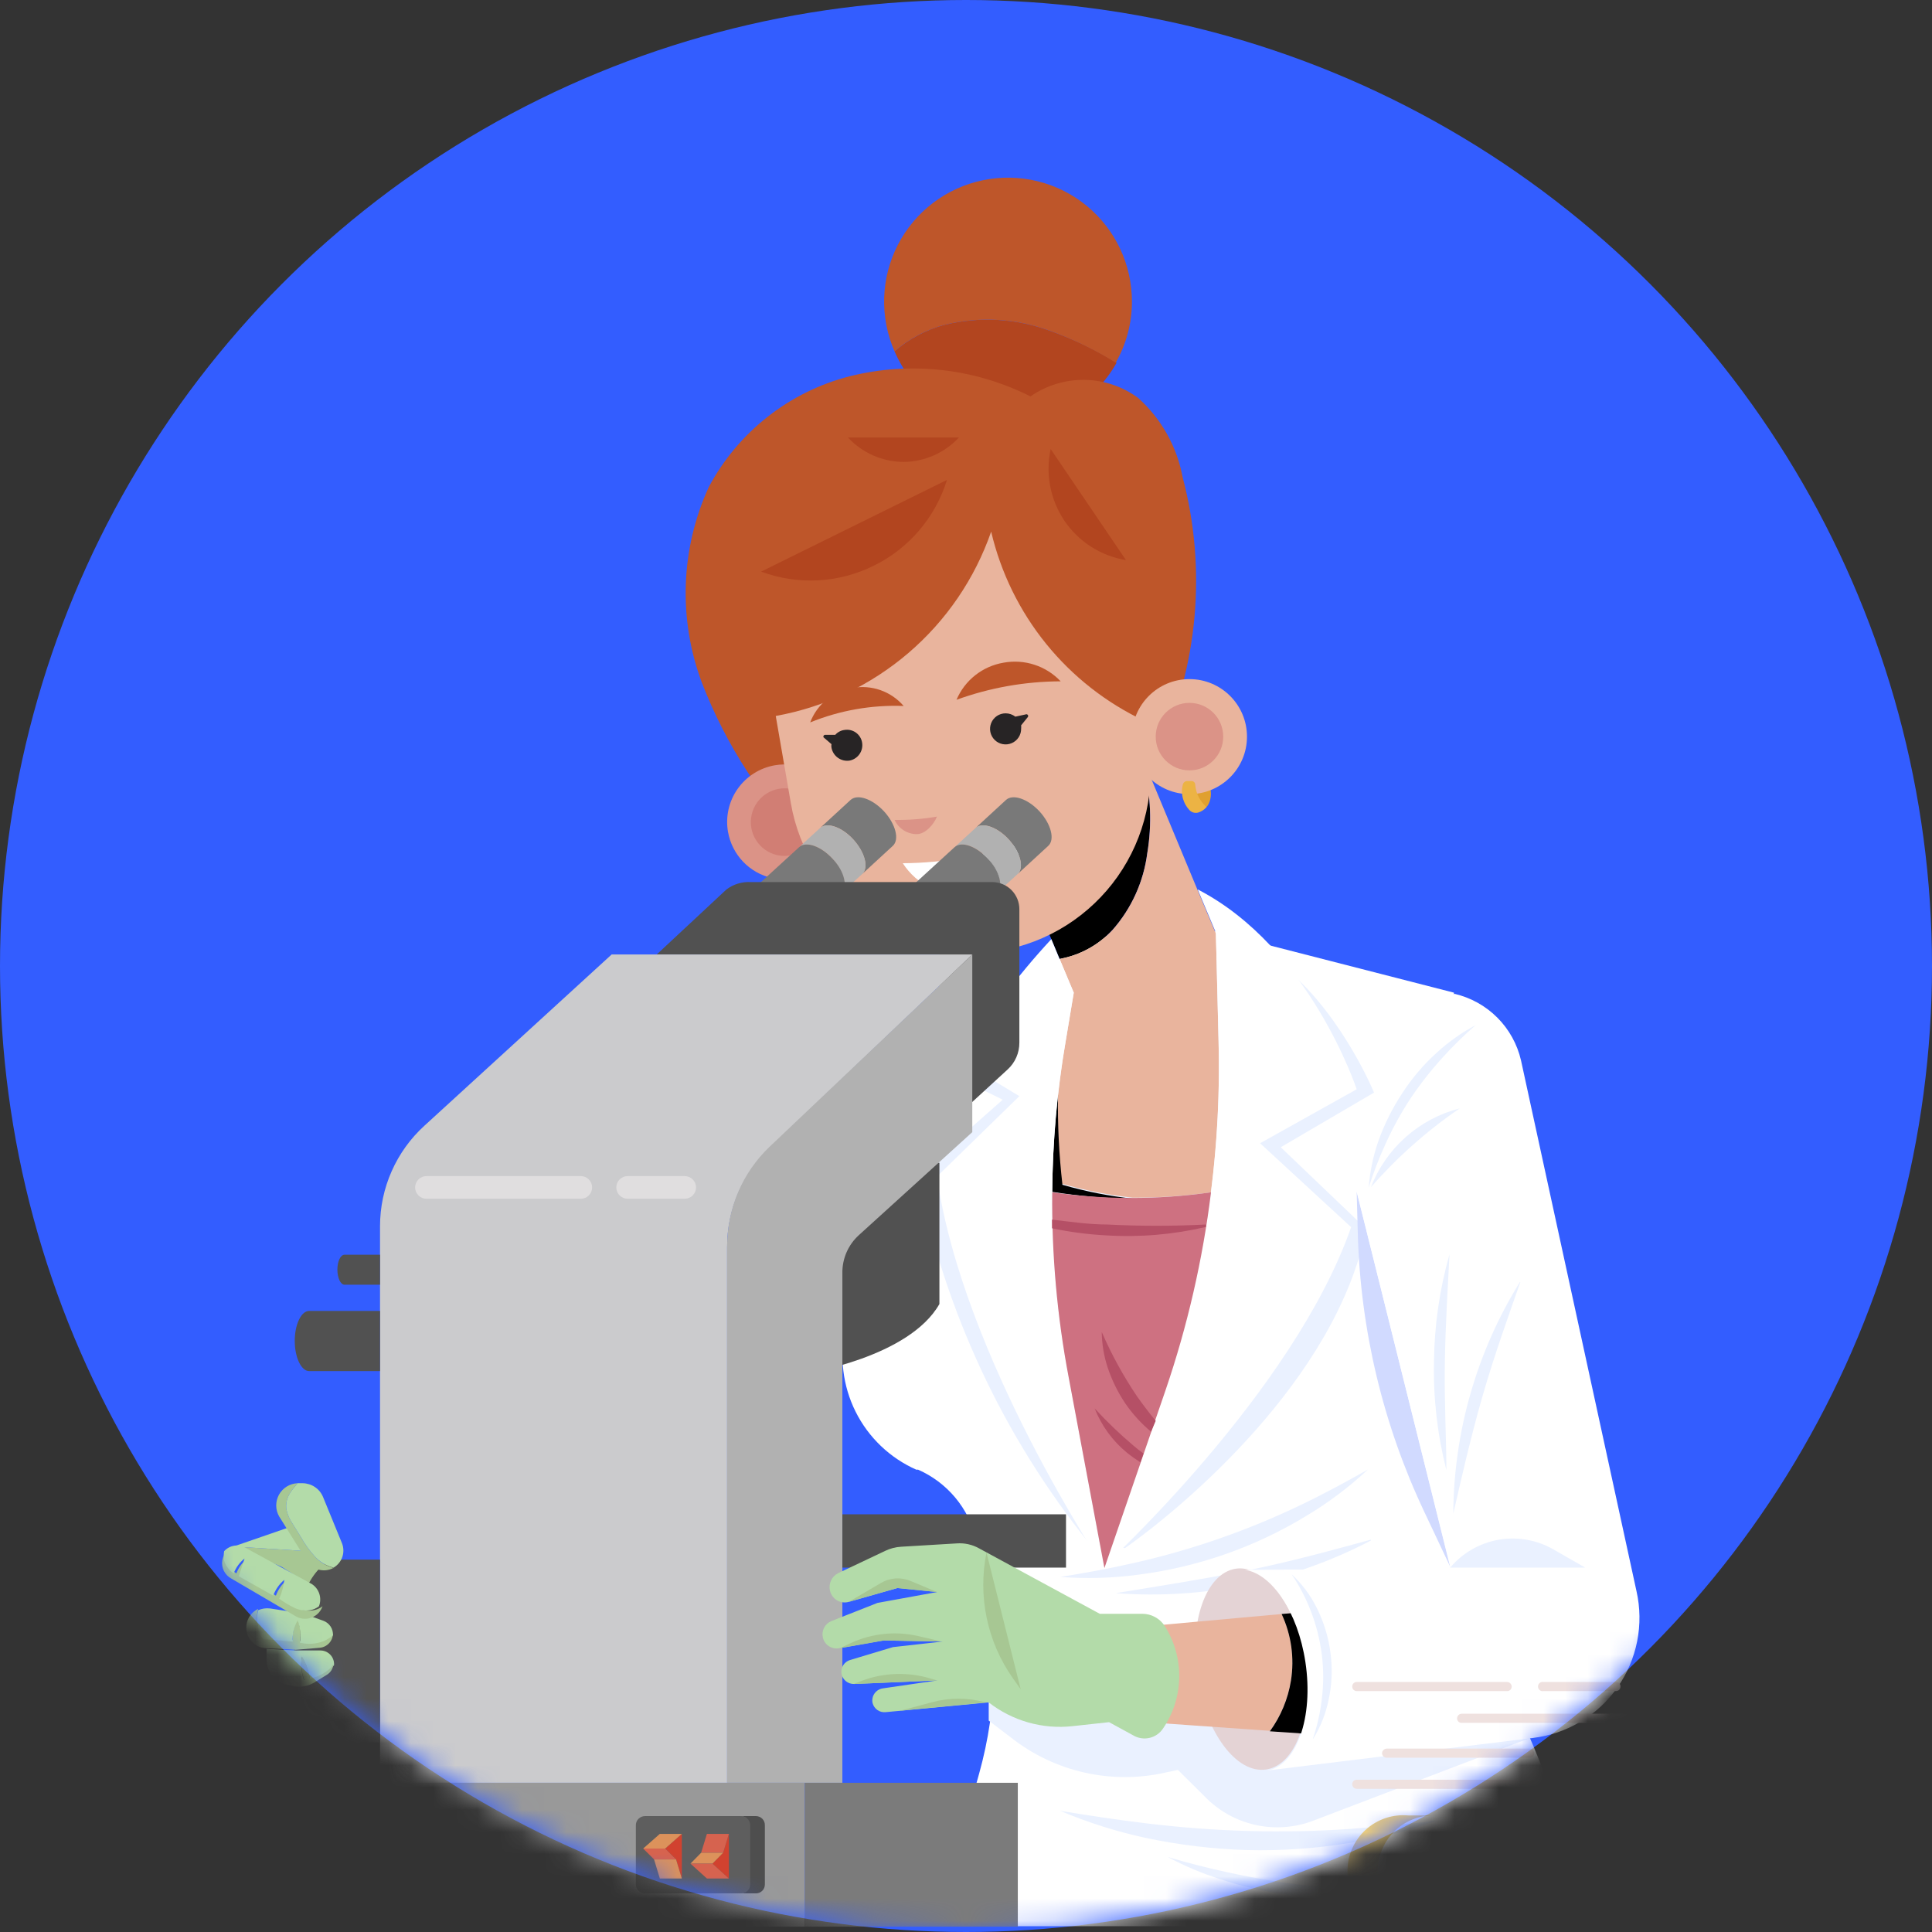 <svg width="87" height="87" viewBox="0 0 87 87" fill="none" xmlns="http://www.w3.org/2000/svg">
<rect x="0" y="0" width="87" height="87" fill="#333333" stroke="none"/>
<circle cx="43.5" cy="43.5" r="43.5" fill="#335DFF"/>
<mask id="mask0" mask-type="alpha" maskUnits="userSpaceOnUse" x="0" y="0" width="87" height="87">
<circle cx="43.5" cy="43.5" r="43.5" fill="#5C30F7"/>
</mask>
<g mask="url(#mask0)">
<path d="M51.793 41.191L65.473 44.701V66.401C65.475 69.159 66.058 71.885 67.183 74.401L68.823 78.101C70.042 80.845 70.835 83.758 71.173 86.741H42.173L44.093 79.861C44.932 76.856 44.994 73.687 44.273 70.651L43.953 69.301C43.788 68.615 43.466 67.977 43.014 67.436C42.561 66.895 41.989 66.465 41.343 66.181H41.263C40.075 65.655 39.108 64.731 38.528 63.568C37.948 62.406 37.79 61.077 38.083 59.811L41.213 46.391L51.793 41.191Z" fill="white"/>
<path d="M67.183 74.421L69.033 78.211L59.153 81.981C58.319 82.304 57.407 82.372 56.534 82.178C55.66 81.984 54.863 81.537 54.243 80.891L53.043 79.701L52.523 79.811C51.314 80.091 50.056 80.094 48.845 79.823C47.633 79.551 46.498 79.011 45.523 78.241L44.523 77.481V74.421H67.183Z" fill="#EAF1FF"/>
<path d="M61.603 66.171C60.703 66.681 59.663 67.251 58.533 67.791C56.176 68.918 53.701 69.78 51.153 70.361C49.933 70.641 48.763 70.851 47.743 71.011C48.913 71.1 50.09 71.066 51.253 70.911C52.585 70.741 53.895 70.433 55.163 69.991C56.429 69.55 57.646 68.977 58.793 68.281C59.802 67.68 60.745 66.973 61.603 66.171Z" fill="#EAF1FF"/>
<path d="M61.733 69.332C60.153 69.761 58.113 70.332 56.043 70.742C53.973 71.151 51.873 71.472 50.243 71.742C54.219 72.04 58.2 71.219 61.733 69.372V69.332Z" fill="#EAF1FF"/>
<path d="M64.733 81.981C63.543 82.121 62.193 82.261 60.733 82.362C59.273 82.462 57.733 82.492 56.223 82.451C54.713 82.412 53.163 82.291 51.733 82.121C50.303 81.951 48.943 81.742 47.733 81.541C48.976 82.066 50.265 82.475 51.583 82.761C53.091 83.08 54.623 83.264 56.163 83.311C57.707 83.348 59.25 83.241 60.773 82.992C62.106 82.784 63.415 82.449 64.683 81.992L64.733 81.981Z" fill="#EAF1FF"/>
<path d="M63.363 85.132C61.541 85.145 59.719 85.032 57.913 84.792C56.111 84.529 54.33 84.138 52.583 83.622C53.34 84.028 54.134 84.363 54.953 84.622C56.833 85.251 58.812 85.529 60.793 85.442C61.658 85.398 62.518 85.281 63.363 85.092V85.132Z" fill="#EAF1FF"/>
<path d="M56.983 42.981L45.703 44.231C44.449 45.39 43.385 46.74 42.553 48.231L45.153 49.522L41.323 52.901C42.515 58.975 45.164 64.668 49.043 69.492L50.663 69.712C53.163 67.951 60.163 62.171 61.523 55.341L57.673 51.661L61.873 49.201C61.573 48.471 59.783 44.631 56.983 42.981Z" fill="#EAF1FF"/>
<path d="M51.663 38.422C51.88 37.124 51.826 35.796 51.503 34.522L46.703 40.761L47.343 42.291L47.713 43.181C48.631 43.017 49.471 42.557 50.103 41.871C50.956 40.903 51.499 39.701 51.663 38.422Z" fill="black"/>
<path d="M54.873 46.901L54.753 42.041L53.933 40.091L51.573 34.421L51.503 34.521C51.825 35.796 51.88 37.124 51.663 38.421C51.498 39.701 50.955 40.903 50.103 41.871C49.47 42.557 48.631 43.017 47.713 43.181L48.353 44.701L47.983 46.921C47.843 47.711 47.733 48.511 47.643 49.301C47.611 50.637 47.664 51.973 47.803 53.301C48.849 53.603 49.92 53.814 51.003 53.931C52.184 53.936 53.363 53.856 54.533 53.691C54.821 51.44 54.935 49.17 54.873 46.901Z" fill="#E9B49D"/>
<path d="M47.643 49.301C47.481 50.753 47.394 52.211 47.383 53.672C48.594 53.862 49.817 53.965 51.043 53.981C49.96 53.864 48.889 53.654 47.843 53.352C47.689 52.007 47.622 50.654 47.643 49.301Z" fill="black"/>
<path d="M10.513 69.641L12.673 70.551L14.173 71.501L14.653 70.731L13.683 69.841L10.513 69.641Z" fill="#A7C793"/>
<path d="M13.063 68.761L10.513 69.641L13.683 69.841L13.063 68.761Z" fill="#B3DBA9"/>
<path d="M61.093 49.051C61.093 49.051 58.993 42.661 53.933 40.051L54.753 42.002L54.873 46.861C55.011 52.179 54.201 57.478 52.483 62.511L49.733 70.511C49.733 70.511 58.233 62.731 60.843 55.261L56.743 51.481L61.093 49.051Z" fill="white"/>
<path d="M47.383 53.672C47.403 51.409 47.604 49.152 47.983 46.922L48.353 44.702L47.713 43.181L47.343 42.291C45.788 43.962 44.422 45.8 43.273 47.772L45.903 49.361L42.193 52.981C43.343 61.111 49.733 70.632 49.733 70.632L48.123 61.981C47.604 59.243 47.356 56.459 47.383 53.672Z" fill="white"/>
<path d="M54.533 53.691C52.162 54.031 49.754 54.031 47.383 53.691C47.355 56.486 47.602 59.276 48.123 62.021L49.733 70.611L52.483 62.611C53.472 59.717 54.159 56.727 54.533 53.691Z" fill="#CE7181"/>
<path d="M47.323 14.911C45.785 14.335 44.108 14.238 42.513 14.631C41.69 14.855 40.928 15.262 40.283 15.821C40.695 16.779 41.367 17.602 42.223 18.197C43.078 18.792 44.084 19.135 45.124 19.188C46.165 19.241 47.2 19.002 48.112 18.497C49.024 17.992 49.776 17.242 50.283 16.331C49.35 15.754 48.358 15.278 47.323 14.911Z" fill="#B2451F"/>
<path d="M47.322 14.912C48.343 15.281 49.322 15.757 50.242 16.331C50.72 15.497 50.972 14.553 50.972 13.591C50.974 12.761 50.791 11.941 50.435 11.19C50.079 10.44 49.561 9.778 48.917 9.254C48.273 8.729 47.52 8.355 46.713 8.159C45.907 7.962 45.066 7.948 44.253 8.118C43.44 8.287 42.675 8.636 42.014 9.139C41.353 9.642 40.813 10.286 40.432 11.024C40.052 11.762 39.841 12.576 39.815 13.406C39.789 14.236 39.949 15.061 40.282 15.822C40.927 15.262 41.689 14.856 42.513 14.632C44.107 14.238 45.784 14.335 47.322 14.912Z" fill="#BE562A"/>
<path d="M36.483 38.241C34.35 36.106 32.687 33.548 31.603 30.731C31.075 29.318 30.83 27.814 30.883 26.305C30.936 24.797 31.286 23.314 31.913 21.941C32.567 20.711 33.47 19.631 34.565 18.77C35.66 17.908 36.923 17.286 38.273 16.941C41.005 16.261 43.89 16.584 46.403 17.851C47.117 17.354 47.969 17.094 48.84 17.106C49.71 17.119 50.554 17.404 51.253 17.921C52.294 18.855 52.997 20.107 53.253 21.481C54.35 25.617 53.957 30.006 52.143 33.881C47.311 36.478 41.962 37.967 36.483 38.241Z" fill="#BE562A"/>
<path d="M36.293 40.091C36.603 39.741 36.613 38.761 35.773 38.891L35.463 39.601L36.293 40.091Z" fill="#E0A02F"/>
<path d="M32.783 37.461C32.872 37.966 33.108 38.432 33.461 38.803C33.815 39.173 34.27 39.43 34.77 39.541C35.27 39.653 35.791 39.614 36.269 39.429C36.746 39.244 37.158 38.922 37.453 38.504C37.747 38.085 37.911 37.588 37.923 37.076C37.936 36.565 37.796 36.06 37.522 35.628C37.248 35.196 36.852 34.854 36.385 34.646C35.917 34.438 35.398 34.374 34.893 34.461C34.557 34.519 34.236 34.643 33.949 34.825C33.661 35.008 33.412 35.245 33.216 35.524C33.02 35.802 32.881 36.117 32.806 36.449C32.732 36.782 32.724 37.126 32.783 37.461Z" fill="#DB9387"/>
<path d="M33.833 37.281C33.867 37.478 33.94 37.667 34.047 37.836C34.154 38.005 34.293 38.151 34.456 38.266C34.62 38.381 34.804 38.463 34.999 38.507C35.194 38.551 35.396 38.556 35.593 38.521C35.79 38.487 35.978 38.415 36.147 38.308C36.316 38.201 36.462 38.062 36.577 37.898C36.693 37.735 36.774 37.55 36.818 37.355C36.862 37.16 36.867 36.958 36.833 36.761C36.764 36.364 36.54 36.009 36.21 35.777C35.88 35.544 35.471 35.452 35.073 35.521C34.675 35.59 34.321 35.815 34.088 36.145C33.856 36.475 33.764 36.884 33.833 37.281Z" fill="#D17E74"/>
<path d="M36.293 40.091C36.145 39.967 36.023 39.815 35.933 39.643C35.844 39.472 35.79 39.284 35.773 39.091C35.772 39.067 35.766 39.043 35.755 39.022C35.744 39 35.728 38.981 35.709 38.966C35.69 38.951 35.668 38.94 35.645 38.934C35.621 38.928 35.597 38.927 35.573 38.931H35.383C35.347 38.937 35.313 38.951 35.285 38.974C35.257 38.997 35.235 39.027 35.223 39.061C35.168 39.278 35.168 39.505 35.223 39.721C35.281 39.913 35.384 40.088 35.523 40.231C35.573 40.285 35.637 40.323 35.708 40.342C35.778 40.362 35.853 40.361 35.923 40.341C36.068 40.296 36.197 40.209 36.293 40.091Z" fill="#ECB344"/>
<path d="M51.533 32.461C49.815 31.652 48.303 30.466 47.108 28.991C45.913 27.515 45.067 25.789 44.633 23.941C43.897 26.061 42.611 27.946 40.906 29.405C39.202 30.863 37.14 31.842 34.933 32.241L35.613 36.171C35.796 37.227 36.186 38.237 36.76 39.142C37.334 40.047 38.081 40.83 38.957 41.447C39.834 42.063 40.823 42.501 41.869 42.735C42.915 42.97 43.997 42.995 45.053 42.811C46.108 42.629 47.117 42.24 48.022 41.667C48.927 41.094 49.711 40.349 50.327 39.473C50.944 38.597 51.382 37.608 51.616 36.563C51.851 35.518 51.877 34.437 51.693 33.381L51.533 32.461Z" fill="#E9B49D"/>
<path d="M54.333 36.341C54.643 35.991 54.663 35.011 53.833 35.132L53.503 35.831L54.333 36.341Z" fill="#E0A02F"/>
<path d="M53.563 35.761C54.993 35.761 56.153 34.602 56.153 33.172C56.153 31.741 54.993 30.581 53.563 30.581C52.132 30.581 50.973 31.741 50.973 33.172C50.973 34.602 52.132 35.761 53.563 35.761Z" fill="#E9B49D"/>
<path d="M53.563 34.691C54.402 34.691 55.083 34.011 55.083 33.171C55.083 32.332 54.402 31.651 53.563 31.651C52.724 31.651 52.043 32.332 52.043 33.171C52.043 34.011 52.724 34.691 53.563 34.691Z" fill="#DB9387"/>
<path d="M54.333 36.341C54.038 36.089 53.854 35.729 53.823 35.341C53.823 35.317 53.818 35.293 53.809 35.271C53.799 35.249 53.785 35.23 53.767 35.214C53.748 35.197 53.727 35.185 53.704 35.178C53.681 35.171 53.657 35.169 53.633 35.171H53.443C53.405 35.175 53.369 35.189 53.339 35.212C53.309 35.235 53.286 35.266 53.273 35.301C53.208 35.52 53.208 35.753 53.273 35.971C53.326 36.158 53.422 36.329 53.553 36.471C53.602 36.526 53.666 36.566 53.736 36.588C53.807 36.609 53.882 36.61 53.953 36.591C54.101 36.547 54.233 36.46 54.333 36.341Z" fill="#ECB344"/>
<path d="M38.383 30.981C37.958 31.05 37.559 31.23 37.225 31.502C36.892 31.774 36.636 32.129 36.483 32.531C37.818 31.988 39.253 31.736 40.693 31.791C40.413 31.466 40.052 31.219 39.647 31.077C39.241 30.935 38.806 30.902 38.383 30.981Z" fill="#BE562A"/>
<path d="M45.193 29.841C44.728 29.919 44.289 30.112 43.919 30.404C43.548 30.696 43.257 31.077 43.073 31.512C44.577 30.966 46.164 30.686 47.763 30.681C47.439 30.338 47.034 30.081 46.585 29.935C46.136 29.788 45.658 29.756 45.193 29.841Z" fill="#BE562A"/>
<path d="M46.183 32.172L45.723 32.272C45.596 32.175 45.442 32.122 45.283 32.122C45.144 32.122 45.008 32.163 44.893 32.24C44.778 32.318 44.688 32.428 44.635 32.556C44.583 32.685 44.569 32.826 44.597 32.962C44.625 33.098 44.693 33.223 44.792 33.32C44.891 33.418 45.016 33.483 45.153 33.509C45.289 33.535 45.43 33.52 45.558 33.465C45.686 33.411 45.794 33.32 45.87 33.203C45.946 33.087 45.985 32.95 45.983 32.812C45.988 32.762 45.988 32.711 45.983 32.662L46.283 32.292C46.294 32.277 46.3 32.259 46.3 32.241C46.299 32.223 46.293 32.205 46.281 32.191C46.269 32.177 46.253 32.168 46.236 32.164C46.218 32.161 46.199 32.163 46.183 32.172Z" fill="#272425"/>
<path d="M37.142 33.091H37.612C37.718 32.971 37.864 32.892 38.023 32.871C38.112 32.856 38.205 32.858 38.294 32.878C38.383 32.898 38.467 32.936 38.542 32.989C38.616 33.042 38.679 33.109 38.727 33.187C38.776 33.265 38.808 33.351 38.822 33.441C38.852 33.624 38.809 33.811 38.702 33.962C38.596 34.114 38.434 34.217 38.252 34.251C38.069 34.278 37.882 34.232 37.731 34.124C37.58 34.016 37.477 33.854 37.443 33.671C37.432 33.618 37.432 33.564 37.443 33.511L37.083 33.201C37.078 33.19 37.076 33.178 37.076 33.166C37.077 33.154 37.08 33.142 37.086 33.132C37.092 33.121 37.1 33.112 37.11 33.105C37.119 33.098 37.131 33.093 37.142 33.091Z" fill="#272425"/>
<path d="M42.193 36.772C41.563 36.881 40.923 36.932 40.283 36.922C40.371 37.113 40.512 37.275 40.69 37.388C40.867 37.501 41.073 37.562 41.283 37.562C41.663 37.562 42.043 37.142 42.193 36.772Z" fill="#DB9387"/>
<path d="M46.133 37.872C44.379 38.523 42.524 38.861 40.653 38.872C40.966 39.357 41.407 39.746 41.928 39.995C42.449 40.245 43.029 40.344 43.603 40.282C44.201 40.141 44.75 39.843 45.195 39.419C45.639 38.996 45.963 38.462 46.133 37.872Z" fill="white"/>
<path d="M39.353 25.471C40.136 25.086 40.831 24.544 41.396 23.881C41.962 23.217 42.386 22.445 42.643 21.611L34.273 25.741C35.094 26.046 35.968 26.179 36.841 26.133C37.715 26.086 38.57 25.861 39.353 25.471Z" fill="#B2451F"/>
<path d="M40.683 20.801C41.152 20.797 41.616 20.698 42.046 20.509C42.475 20.319 42.862 20.045 43.183 19.701H38.183C38.503 20.045 38.89 20.319 39.319 20.509C39.749 20.698 40.213 20.797 40.683 20.801Z" fill="#B2451F"/>
<path d="M47.933 23.451C48.25 23.919 48.66 24.317 49.136 24.622C49.612 24.926 50.145 25.13 50.703 25.221L47.313 20.221C47.193 20.774 47.186 21.345 47.293 21.9C47.399 22.455 47.617 22.983 47.933 23.451Z" fill="#B2451F"/>
<path d="M39.813 36.541C39.283 35.971 38.613 35.741 38.303 36.021L36.923 37.291C37.233 37.001 37.923 37.241 38.433 37.811C38.943 38.381 39.133 39.071 38.823 39.361L40.203 38.091C40.513 37.811 40.333 37.111 39.813 36.541Z" fill="#797979"/>
<path d="M38.433 37.811C37.903 37.241 37.233 37.001 36.923 37.291L35.983 38.151C36.293 37.861 36.983 38.101 37.493 38.671C38.003 39.241 38.193 39.931 37.883 40.221L38.823 39.361C39.133 39.071 38.953 38.381 38.433 37.811Z" fill="#B1B1B1"/>
<path d="M37.493 38.672C36.973 38.102 36.293 37.861 35.983 38.151L34.223 39.761L36.123 41.831L37.883 40.221C38.193 39.981 38.043 39.242 37.493 38.672Z" fill="#797979"/>
<path d="M46.813 36.541C46.283 35.971 45.613 35.741 45.303 36.021L43.923 37.291C44.233 37.001 44.923 37.241 45.433 37.811C45.943 38.381 46.133 39.071 45.823 39.361L47.203 38.091C47.513 37.811 47.333 37.111 46.813 36.541Z" fill="#797979"/>
<path d="M45.433 37.811C44.903 37.241 44.233 37.001 43.923 37.291L42.983 38.151C43.293 37.861 43.983 38.101 44.493 38.671C45.003 39.241 45.193 39.931 44.883 40.221L45.823 39.361C46.133 39.071 45.953 38.381 45.433 37.811Z" fill="#B1B1B1"/>
<path d="M44.493 38.672C43.963 38.102 43.293 37.861 42.983 38.151L41.223 39.761L43.123 41.831L44.883 40.221C45.193 39.981 45.043 39.242 44.493 38.672Z" fill="#797979"/>
<path d="M32.703 40.062L29.573 42.981H42.303V50.981L45.373 48.161C45.541 48.008 45.675 47.821 45.766 47.613C45.858 47.404 45.904 47.179 45.903 46.952V40.952C45.904 40.79 45.874 40.631 45.813 40.481C45.752 40.332 45.663 40.197 45.55 40.082C45.436 39.968 45.301 39.877 45.152 39.815C45.004 39.753 44.844 39.721 44.683 39.721H33.813C33.414 39.697 33.02 39.817 32.703 40.062Z" fill="#515151"/>
<path d="M42.303 52.361V58.721C40.933 61.131 36.303 61.841 36.303 61.841V52.361H42.303Z" fill="#515151"/>
<path d="M27.543 42.981H43.783L34.643 51.701C34.043 52.277 33.565 52.968 33.239 53.732C32.912 54.497 32.744 55.32 32.743 56.151V80.281H17.113V55.212C17.114 54.36 17.292 53.519 17.637 52.741C17.981 51.962 18.484 51.264 19.113 50.691L27.543 42.981Z" fill="#CBCBCD"/>
<path d="M43.783 42.981V50.981L38.663 55.631C38.432 55.844 38.248 56.102 38.122 56.39C37.997 56.677 37.932 56.988 37.933 57.301V80.281H32.743V56.101C32.744 55.27 32.912 54.447 33.239 53.682C33.565 52.918 34.043 52.227 34.643 51.651L43.783 42.981Z" fill="#B1B1B1"/>
<path d="M36.243 80.281H13.613V86.761H36.243V80.281Z" fill="#999999"/>
<path d="M45.833 80.281H36.243V86.761H45.833V80.281Z" fill="#7B7B7B"/>
<path d="M34.043 81.781H33.343C33.452 81.781 33.556 81.825 33.633 81.902C33.71 81.978 33.753 82.083 33.753 82.192V84.852C33.753 84.96 33.71 85.064 33.633 85.141C33.556 85.218 33.452 85.261 33.343 85.261H34.043C34.096 85.261 34.149 85.251 34.198 85.23C34.247 85.209 34.292 85.179 34.329 85.141C34.367 85.103 34.396 85.057 34.415 85.008C34.435 84.958 34.444 84.905 34.443 84.852V82.192C34.444 82.138 34.435 82.085 34.415 82.035C34.396 81.986 34.367 81.94 34.329 81.902C34.292 81.864 34.247 81.834 34.198 81.813C34.149 81.792 34.096 81.781 34.043 81.781Z" fill="#4E4E4E"/>
<path d="M33.333 81.781H29.043C28.934 81.781 28.83 81.825 28.753 81.902C28.676 81.978 28.633 82.083 28.633 82.192V84.852C28.633 84.96 28.676 85.064 28.753 85.141C28.83 85.218 28.934 85.261 29.043 85.261H33.373C33.481 85.261 33.586 85.218 33.663 85.141C33.74 85.064 33.783 84.96 33.783 84.852V82.192C33.783 82.134 33.771 82.077 33.748 82.025C33.725 81.972 33.691 81.925 33.649 81.886C33.606 81.848 33.556 81.819 33.502 81.8C33.448 81.782 33.39 81.776 33.333 81.781Z" fill="#5E5E5E"/>
<path d="M32.823 82.582V84.591L32.083 83.921L32.563 83.431L32.823 82.582Z" fill="#D1422F"/>
<path d="M31.833 82.582H32.823L32.563 83.431H31.573L31.833 82.582Z" fill="#D6634F"/>
<path d="M31.093 83.921H32.083L32.563 83.431H31.573L31.093 83.921Z" fill="#DC925B"/>
<path d="M32.823 84.591H31.833L31.093 83.921H32.083L32.823 84.591Z" fill="#D6634F"/>
<path d="M30.703 84.591V82.582L29.953 83.242L30.443 83.731L30.703 84.591Z" fill="#D1422F"/>
<path d="M29.713 84.591H30.703L30.443 83.731H29.453L29.713 84.591Z" fill="#DC925B"/>
<path d="M28.963 83.242H29.953L30.443 83.731H29.453L28.963 83.242Z" fill="#D6634F"/>
<path d="M30.703 82.582H29.713L28.963 83.242H29.953L30.703 82.582Z" fill="#DC925B"/>
<path d="M20.203 81.981H19.553C19.818 81.981 20.072 82.087 20.26 82.274C20.447 82.462 20.553 82.716 20.553 82.981V84.411C20.553 84.677 20.447 84.931 20.26 85.119C20.072 85.306 19.818 85.411 19.553 85.411H20.203C20.468 85.411 20.722 85.306 20.91 85.119C21.097 84.931 21.203 84.677 21.203 84.411V82.981C21.203 82.716 21.097 82.462 20.91 82.274C20.722 82.087 20.468 81.981 20.203 81.981Z" fill="#4E4E4E"/>
<path d="M19.553 81.981H17.243C16.978 81.981 16.724 82.087 16.536 82.274C16.349 82.462 16.243 82.716 16.243 82.981V84.411C16.243 84.677 16.349 84.931 16.536 85.119C16.724 85.306 16.978 85.411 17.243 85.411H19.553C19.818 85.411 20.073 85.306 20.26 85.119C20.448 84.931 20.553 84.677 20.553 84.411V82.981C20.553 82.716 20.448 82.462 20.26 82.274C20.073 82.087 19.818 81.981 19.553 81.981Z" fill="#5E5E5E"/>
<path d="M13.923 59.032C13.563 59.032 13.273 59.642 13.273 60.382C13.273 61.121 13.563 61.742 13.923 61.742H17.113V59.032H13.923Z" fill="#515151"/>
<path d="M15.243 70.231C14.153 70.231 13.243 72.081 13.243 74.351C13.243 76.621 14.123 78.462 15.243 78.462H17.113V70.231H15.243Z" fill="#515151"/>
<path d="M15.513 56.502C15.333 56.502 15.193 56.801 15.193 57.172C15.193 57.541 15.333 57.852 15.513 57.852H17.113V56.502H15.513Z" fill="#515151"/>
<path d="M48.003 68.191H37.933V70.591H48.003V68.191Z" fill="#515151"/>
<path d="M61.093 53.671L61.143 55.551C61.262 59.894 62.284 64.165 64.143 68.091L65.323 70.591L61.093 53.671Z" fill="#D1DAFF"/>
<path d="M58.763 74.791C58.423 72.541 57.253 70.791 56.033 70.641C55.904 70.621 55.773 70.621 55.643 70.641C54.303 70.852 53.533 73.041 53.913 75.531C54.293 78.022 55.683 79.891 57.023 79.681C58.363 79.472 59.143 77.291 58.763 74.791Z" fill="#E4D3D5"/>
<path d="M57.713 72.681L51.423 73.251L51.633 77.551L57.183 77.941C57.675 77.267 58.001 76.486 58.133 75.661C58.291 74.648 58.145 73.611 57.713 72.681Z" fill="#E9B49D"/>
<path d="M59.273 72.541L57.713 72.681C58.149 73.617 58.295 74.662 58.133 75.681C58 76.506 57.675 77.287 57.183 77.962L59.953 78.151L59.273 72.541Z" fill="black"/>
<path d="M37.743 70.841L39.853 69.841C40.081 69.729 40.33 69.665 40.583 69.651L43.083 69.501C43.431 69.475 43.779 69.552 44.083 69.721L49.523 72.671H51.443C51.642 72.672 51.837 72.721 52.011 72.816C52.186 72.91 52.334 73.046 52.443 73.211C52.884 73.902 53.113 74.706 53.102 75.525C53.092 76.344 52.842 77.142 52.383 77.821C52.243 78.042 52.023 78.198 51.768 78.258C51.514 78.318 51.247 78.276 51.023 78.141L49.943 77.551L48.293 77.731C46.945 77.879 45.593 77.495 44.523 76.661L39.873 77.101C39.744 77.113 39.614 77.078 39.508 77.003C39.402 76.927 39.326 76.817 39.293 76.691C39.277 76.618 39.276 76.543 39.291 76.469C39.305 76.396 39.334 76.326 39.376 76.265C39.418 76.203 39.473 76.15 39.536 76.11C39.599 76.07 39.669 76.043 39.743 76.031L42.213 75.671L38.463 75.831C38.329 75.836 38.197 75.792 38.093 75.707C37.988 75.623 37.917 75.504 37.893 75.371C37.871 75.238 37.898 75.101 37.97 74.987C38.042 74.873 38.154 74.789 38.283 74.751L40.213 74.171L42.443 73.921L39.783 73.871L37.783 74.221C37.622 74.251 37.455 74.216 37.319 74.125C37.182 74.033 37.087 73.892 37.053 73.731C37.021 73.584 37.041 73.431 37.11 73.297C37.18 73.164 37.294 73.059 37.433 73.001L39.513 72.181L42.203 71.691L40.413 71.511L38.233 72.131C38.143 72.158 38.049 72.166 37.956 72.155C37.862 72.143 37.772 72.113 37.691 72.065C37.611 72.017 37.541 71.953 37.486 71.876C37.431 71.8 37.393 71.713 37.373 71.621C37.339 71.469 37.357 71.309 37.424 71.168C37.491 71.026 37.603 70.911 37.743 70.841Z" fill="#B3DBA9"/>
<path d="M44.423 69.911L45.963 76.071L45.603 75.561C45.033 74.749 44.635 73.829 44.432 72.858C44.229 71.886 44.226 70.884 44.423 69.911Z" fill="#A7C793"/>
<path d="M42.193 75.671L41.923 75.591C40.908 75.281 39.819 75.312 38.823 75.681L38.443 75.832L42.193 75.671Z" fill="#A7C793"/>
<path d="M42.422 73.921L41.333 73.671C40.326 73.441 39.271 73.55 38.333 73.981L37.812 74.222L39.812 73.872L42.422 73.921Z" fill="#A7C793"/>
<path d="M42.193 71.691L40.403 71.511L38.223 72.131L39.673 71.281C39.872 71.164 40.096 71.095 40.327 71.079C40.558 71.064 40.789 71.102 41.003 71.191L42.193 71.691Z" fill="#A7C793"/>
<path d="M40.553 77.031L41.973 76.652C42.752 76.441 43.573 76.441 44.353 76.652H44.503L40.553 77.031Z" fill="#A7C793"/>
<path d="M73.693 71.651L68.493 47.752C68.324 47.02 67.954 46.351 67.423 45.821C66.893 45.291 66.224 44.92 65.493 44.752C63.754 46.477 62.499 48.629 61.853 50.992L61.113 53.721L65.323 70.641L56.053 70.692C57.273 70.862 58.443 72.591 58.783 74.841C59.163 77.341 58.383 79.531 57.043 79.731L69.043 78.261C69.798 78.168 70.526 77.918 71.179 77.526C71.832 77.135 72.396 76.611 72.834 75.988C73.272 75.365 73.575 74.658 73.723 73.911C73.871 73.164 73.861 72.394 73.693 71.651Z" fill="white"/>
<path d="M65.303 70.591H71.383L69.953 69.772C69.204 69.341 68.329 69.188 67.479 69.337C66.629 69.487 65.859 69.931 65.303 70.591Z" fill="#EAF1FF"/>
<path d="M66.453 46.161C65.828 46.494 65.246 46.904 64.723 47.381C64.116 47.925 63.585 48.547 63.143 49.231C62.696 49.908 62.334 50.637 62.063 51.401C61.831 52.074 61.687 52.773 61.633 53.481C61.843 52.817 62.093 52.165 62.383 51.531C62.705 50.816 63.083 50.127 63.513 49.471C63.95 48.819 64.434 48.201 64.963 47.621C65.429 47.104 65.926 46.617 66.453 46.161Z" fill="#EAF1FF"/>
<path d="M61.733 53.461C62.912 52.115 64.256 50.922 65.733 49.911C64.832 50.142 63.999 50.584 63.303 51.202C62.607 51.819 62.069 52.594 61.733 53.461Z" fill="#EAF1FF"/>
<path d="M68.443 57.731C66.501 60.865 65.463 64.475 65.443 68.161C65.783 66.681 66.213 64.771 66.753 62.891C67.293 61.011 67.963 59.161 68.463 57.731H68.443Z" fill="#EAF1FF"/>
<path d="M65.273 56.481C64.825 58.06 64.59 59.691 64.573 61.331C64.539 62.973 64.728 64.611 65.133 66.201C65.133 64.841 65.033 63.091 65.063 61.341C65.093 59.591 65.203 57.841 65.273 56.481Z" fill="#EAF1FF"/>
<path d="M13.503 73.911C13.556 73.575 13.521 73.231 13.403 72.911C13.233 73.198 13.157 73.53 13.183 73.861C12.753 73.861 12.283 73.781 11.853 73.761C11.802 73.697 11.758 73.626 11.723 73.551C11.57 73.206 11.535 72.819 11.623 72.451C11.436 72.54 11.283 72.688 11.19 72.874C11.096 73.059 11.067 73.27 11.107 73.473C11.148 73.676 11.255 73.861 11.412 73.996C11.568 74.132 11.766 74.211 11.973 74.221L13.323 74.291L14.393 74.201C14.555 74.189 14.706 74.116 14.817 73.998C14.928 73.879 14.991 73.724 14.993 73.561C14.873 73.66 14.742 73.743 14.603 73.811C14.256 73.959 13.871 73.994 13.503 73.911Z" fill="#A7C793"/>
<path d="M14.553 72.981L13.653 72.661L12.163 72.431C11.979 72.407 11.793 72.435 11.623 72.511C11.536 72.879 11.571 73.266 11.723 73.611C11.758 73.686 11.802 73.757 11.853 73.821C12.283 73.821 12.754 73.901 13.184 73.921C13.157 73.59 13.234 73.258 13.403 72.971C13.521 73.291 13.556 73.635 13.503 73.971C13.869 74.061 14.254 74.033 14.603 73.891C14.743 73.823 14.874 73.74 14.993 73.641C15.002 73.499 14.963 73.357 14.884 73.238C14.804 73.119 14.688 73.029 14.553 72.981Z" fill="#B3DBA9"/>
<path d="M13.703 75.701C13.572 75.357 13.534 74.985 13.593 74.621C13.78 74.927 13.903 75.267 13.953 75.621C14.308 75.561 14.636 75.393 14.893 75.141C14.947 75.092 14.997 75.039 15.043 74.981C15.051 74.859 15.024 74.738 14.963 74.632C14.908 74.537 14.829 74.458 14.735 74.404C14.64 74.349 14.532 74.321 14.423 74.322H13.353L12.003 74.251V74.731C12.004 74.991 12.088 75.243 12.243 75.451C12.703 75.648 13.203 75.734 13.703 75.701Z" fill="#B3DBA9"/>
<path d="M14.893 75.102C14.636 75.353 14.308 75.521 13.953 75.582C13.903 75.227 13.78 74.887 13.593 74.582C13.534 74.945 13.572 75.317 13.703 75.662C13.193 75.695 12.682 75.606 12.213 75.402C12.39 75.642 12.65 75.81 12.943 75.872L13.223 75.931C13.539 75.991 13.866 75.934 14.143 75.772L14.713 75.421C14.799 75.371 14.872 75.299 14.924 75.214C14.976 75.129 15.007 75.032 15.013 74.931C14.977 74.991 14.937 75.048 14.893 75.102Z" fill="#A7C793"/>
<path d="M13.353 72.392C13.122 72.278 12.901 72.144 12.693 71.992C12.814 71.722 12.891 71.435 12.923 71.142C12.698 71.331 12.525 71.576 12.423 71.852L10.873 70.982C10.963 70.722 11.043 70.442 11.133 70.182C10.912 70.357 10.743 70.588 10.643 70.852C10.439 70.716 10.287 70.515 10.213 70.282C10.188 70.139 10.188 69.994 10.213 69.852C10.111 69.964 10.042 70.103 10.013 70.252C9.983 70.415 10.005 70.583 10.077 70.732C10.149 70.881 10.267 71.004 10.413 71.082L13.333 72.792C13.52 72.895 13.739 72.923 13.946 72.869C14.153 72.815 14.331 72.683 14.443 72.502C14.476 72.448 14.502 72.391 14.523 72.332C14.404 72.425 14.263 72.487 14.113 72.512C13.853 72.555 13.586 72.513 13.353 72.392Z" fill="#A7C793"/>
<path d="M14.043 71.332L11.043 69.692C10.889 69.608 10.712 69.578 10.54 69.607C10.368 69.636 10.21 69.722 10.093 69.852C10.068 69.994 10.068 70.139 10.093 70.281C10.166 70.515 10.318 70.716 10.523 70.852C10.623 70.588 10.792 70.356 11.013 70.181C10.923 70.442 10.843 70.722 10.753 70.981L12.303 71.852C12.405 71.576 12.577 71.331 12.803 71.141C12.771 71.435 12.693 71.722 12.573 71.992C12.781 72.144 13.002 72.278 13.233 72.391C13.455 72.505 13.706 72.546 13.953 72.511C14.102 72.487 14.244 72.425 14.363 72.332C14.433 72.153 14.439 71.957 14.381 71.774C14.323 71.592 14.203 71.436 14.043 71.332Z" fill="#B3DBA9"/>
<path d="M14.153 70.061C13.922 69.805 13.72 69.523 13.553 69.222L13.173 68.612C13.037 68.412 12.942 68.188 12.893 67.951C12.864 67.699 12.924 67.444 13.063 67.231C13.165 67.076 13.278 66.929 13.403 66.791C13.23 66.798 13.062 66.848 12.915 66.939C12.768 67.029 12.647 67.156 12.563 67.307C12.48 67.458 12.437 67.628 12.438 67.8C12.44 67.973 12.486 68.142 12.573 68.291L13.823 70.291C13.943 70.484 14.131 70.623 14.35 70.683C14.569 70.742 14.802 70.717 15.003 70.612H15.053C14.701 70.532 14.385 70.338 14.153 70.061Z" fill="#A7C793"/>
<path d="M15.403 69.501L14.543 67.401C14.467 67.222 14.341 67.069 14.179 66.961C14.017 66.853 13.827 66.794 13.633 66.791H13.403C13.279 66.929 13.165 67.076 13.063 67.231C12.924 67.444 12.864 67.699 12.893 67.951C12.942 68.188 13.037 68.412 13.173 68.612L13.553 69.222C13.721 69.523 13.922 69.805 14.153 70.061C14.38 70.326 14.684 70.511 15.023 70.591C15.205 70.485 15.344 70.316 15.414 70.117C15.483 69.917 15.479 69.699 15.403 69.501Z" fill="#B3DBA9"/>
<path d="M54.303 55.251C54.307 55.215 54.307 55.178 54.303 55.141C52.824 55.217 51.342 55.217 49.863 55.141C49.013 55.141 48.173 55.011 47.373 54.921C47.373 55.051 47.373 55.181 47.373 55.311C48.18 55.481 48.999 55.588 49.823 55.631C51.327 55.723 52.836 55.594 54.303 55.251Z" fill="#B55066"/>
<path d="M49.613 59.981C49.619 60.518 49.706 61.051 49.873 61.561C50.066 62.146 50.338 62.702 50.683 63.212C51.008 63.681 51.395 64.105 51.833 64.471L52.043 63.981C51.753 63.631 51.473 63.261 51.203 62.881C50.585 61.966 50.053 60.995 49.613 59.981Z" fill="#B55066"/>
<path d="M49.293 63.421C49.601 64.202 50.103 64.89 50.753 65.421C50.953 65.581 51.153 65.721 51.353 65.851L51.493 65.451C51.333 65.34 51.179 65.22 51.033 65.091C50.418 64.572 49.837 64.014 49.293 63.421Z" fill="#B55066"/>
<path d="M59.133 78.301C59.462 77.769 59.696 77.184 59.823 76.571C59.979 75.869 60.009 75.144 59.913 74.431C59.822 73.717 59.609 73.024 59.283 72.381C59.003 71.821 58.623 71.316 58.163 70.891C58.506 71.398 58.791 71.941 59.013 72.511C59.265 73.154 59.436 73.826 59.523 74.511C59.605 75.175 59.605 75.847 59.523 76.511C59.452 77.117 59.318 77.713 59.123 78.291L59.133 78.301Z" fill="#EAF1FF"/>
<path d="M26.153 53.981H19.203C19.068 53.981 18.938 53.928 18.843 53.832C18.747 53.736 18.693 53.607 18.693 53.471C18.693 53.336 18.747 53.206 18.843 53.111C18.938 53.015 19.068 52.961 19.203 52.961H26.153C26.289 52.961 26.418 53.015 26.514 53.111C26.61 53.206 26.663 53.336 26.663 53.471C26.663 53.607 26.61 53.736 26.514 53.832C26.418 53.928 26.289 53.981 26.153 53.981Z" fill="#E0DEDF"/>
<path d="M30.833 53.981H28.263C28.128 53.981 27.998 53.928 27.902 53.832C27.807 53.736 27.753 53.607 27.753 53.471C27.753 53.336 27.807 53.206 27.902 53.111C27.998 53.015 28.128 52.961 28.263 52.961H30.833C30.968 52.961 31.098 53.015 31.194 53.111C31.289 53.206 31.343 53.336 31.343 53.471C31.343 53.607 31.289 53.736 31.194 53.832C31.098 53.928 30.968 53.981 30.833 53.981Z" fill="#E0DEDF"/>
<path d="M62.042 84.251C62.042 83.588 62.306 82.953 62.775 82.484C63.244 82.015 63.88 81.751 64.543 81.751H63.413C63.065 81.72 62.716 81.762 62.386 81.873C62.055 81.985 61.752 82.164 61.495 82.399C61.238 82.634 61.032 82.921 60.892 83.239C60.751 83.558 60.679 83.903 60.679 84.251C60.679 84.6 60.751 84.945 60.892 85.263C61.032 85.582 61.238 85.869 61.495 86.104C61.752 86.339 62.055 86.518 62.386 86.629C62.716 86.741 63.065 86.782 63.413 86.751H64.543C63.88 86.749 63.246 86.485 62.778 86.016C62.309 85.548 62.045 84.914 62.042 84.251Z" fill="#ECCD7C"/>
<path d="M70.263 84.251C70.263 83.922 70.328 83.596 70.454 83.293C70.58 82.989 70.765 82.713 70.999 82.48C71.232 82.248 71.509 82.064 71.813 81.939C72.118 81.814 72.444 81.75 72.773 81.751H71.633C71.008 81.807 70.427 82.095 70.004 82.558C69.581 83.02 69.347 83.624 69.347 84.251C69.347 84.878 69.581 85.483 70.004 85.945C70.427 86.408 71.008 86.696 71.633 86.751H72.773C72.109 86.751 71.472 86.488 71.001 86.02C70.531 85.551 70.266 84.915 70.263 84.251Z" fill="#ECCD7C"/>
<path d="M78.593 84.282H74.343C74.316 84.282 74.289 84.276 74.264 84.265C74.239 84.255 74.216 84.239 74.198 84.219C74.179 84.2 74.165 84.177 74.155 84.151C74.146 84.126 74.141 84.099 74.143 84.072C74.143 84.019 74.164 83.968 74.201 83.93C74.239 83.893 74.29 83.872 74.343 83.872H78.593C78.646 83.872 78.697 83.893 78.734 83.93C78.772 83.968 78.793 84.019 78.793 84.072C78.794 84.099 78.79 84.126 78.781 84.151C78.771 84.177 78.757 84.2 78.738 84.219C78.719 84.239 78.697 84.255 78.672 84.265C78.647 84.276 78.62 84.282 78.593 84.282Z" fill="#EFE1DF"/>
<path d="M67.863 76.151H61.093C61.04 76.151 60.989 76.13 60.951 76.093C60.914 76.055 60.893 76.004 60.893 75.951C60.892 75.924 60.896 75.897 60.905 75.872C60.914 75.846 60.929 75.823 60.948 75.803C60.966 75.784 60.989 75.768 61.014 75.758C61.039 75.747 61.066 75.741 61.093 75.742H67.863C67.918 75.742 67.972 75.764 68.011 75.803C68.051 75.842 68.073 75.896 68.073 75.951C68.073 75.979 68.067 76.005 68.057 76.03C68.046 76.055 68.03 76.078 68.011 76.097C67.991 76.115 67.968 76.13 67.942 76.139C67.917 76.149 67.89 76.153 67.863 76.151Z" fill="#EFE1DF"/>
<path d="M72.773 76.151H69.513C69.483 76.158 69.451 76.158 69.42 76.151C69.39 76.144 69.361 76.13 69.336 76.11C69.312 76.091 69.292 76.066 69.278 76.037C69.265 76.009 69.258 75.978 69.258 75.946C69.258 75.915 69.265 75.884 69.278 75.856C69.292 75.827 69.312 75.802 69.336 75.782C69.361 75.763 69.39 75.749 69.42 75.742C69.451 75.735 69.483 75.734 69.513 75.741H72.773C72.8 75.741 72.827 75.747 72.852 75.757C72.877 75.768 72.9 75.784 72.918 75.803C72.937 75.823 72.952 75.846 72.961 75.872C72.971 75.897 72.975 75.924 72.973 75.951C72.973 76.004 72.952 76.055 72.915 76.093C72.877 76.13 72.826 76.151 72.773 76.151Z" fill="#EFE1DF"/>
<path d="M73.253 77.581H65.823C65.796 77.583 65.769 77.579 65.744 77.569C65.718 77.56 65.695 77.545 65.675 77.526C65.656 77.508 65.64 77.485 65.629 77.46C65.619 77.435 65.613 77.409 65.613 77.381C65.613 77.326 65.635 77.272 65.675 77.233C65.714 77.194 65.768 77.171 65.823 77.171H73.253C73.308 77.174 73.36 77.197 73.399 77.236C73.438 77.275 73.461 77.326 73.463 77.381C73.461 77.435 73.438 77.486 73.398 77.523C73.359 77.561 73.307 77.582 73.253 77.581Z" fill="#EFE1DF"/>
<path d="M68.893 79.151H62.443C62.389 79.151 62.337 79.131 62.298 79.094C62.259 79.056 62.236 79.005 62.233 78.951C62.236 78.897 62.259 78.844 62.298 78.806C62.337 78.767 62.389 78.744 62.443 78.742H68.893C68.947 78.744 68.998 78.767 69.035 78.806C69.073 78.846 69.093 78.897 69.093 78.951C69.093 79.004 69.072 79.055 69.035 79.093C68.997 79.13 68.946 79.151 68.893 79.151Z" fill="#EFE1DF"/>
<path d="M75.593 79.151H72.663C72.636 79.153 72.609 79.149 72.584 79.139C72.558 79.13 72.535 79.115 72.515 79.097C72.496 79.078 72.48 79.055 72.469 79.03C72.459 79.005 72.453 78.979 72.453 78.951C72.453 78.896 72.475 78.842 72.515 78.803C72.554 78.764 72.607 78.742 72.663 78.742H75.593C75.647 78.744 75.698 78.767 75.735 78.806C75.772 78.846 75.793 78.897 75.793 78.951C75.793 79.004 75.772 79.055 75.734 79.093C75.697 79.13 75.646 79.151 75.593 79.151Z" fill="#EFE1DF"/>
<path d="M71.173 80.552H61.093C61.04 80.552 60.989 80.53 60.951 80.493C60.914 80.455 60.893 80.404 60.893 80.352C60.892 80.324 60.896 80.297 60.905 80.272C60.914 80.246 60.929 80.223 60.948 80.204C60.966 80.184 60.989 80.168 61.014 80.158C61.039 80.147 61.066 80.141 61.093 80.141H71.173C71.204 80.135 71.235 80.135 71.266 80.142C71.297 80.149 71.325 80.163 71.35 80.183C71.374 80.202 71.394 80.227 71.408 80.256C71.421 80.284 71.428 80.315 71.428 80.347C71.428 80.378 71.421 80.409 71.408 80.437C71.394 80.466 71.374 80.491 71.35 80.51C71.325 80.53 71.297 80.544 71.266 80.551C71.235 80.558 71.204 80.558 71.173 80.552Z" fill="#EFE1DF"/>
</g>
</svg>
